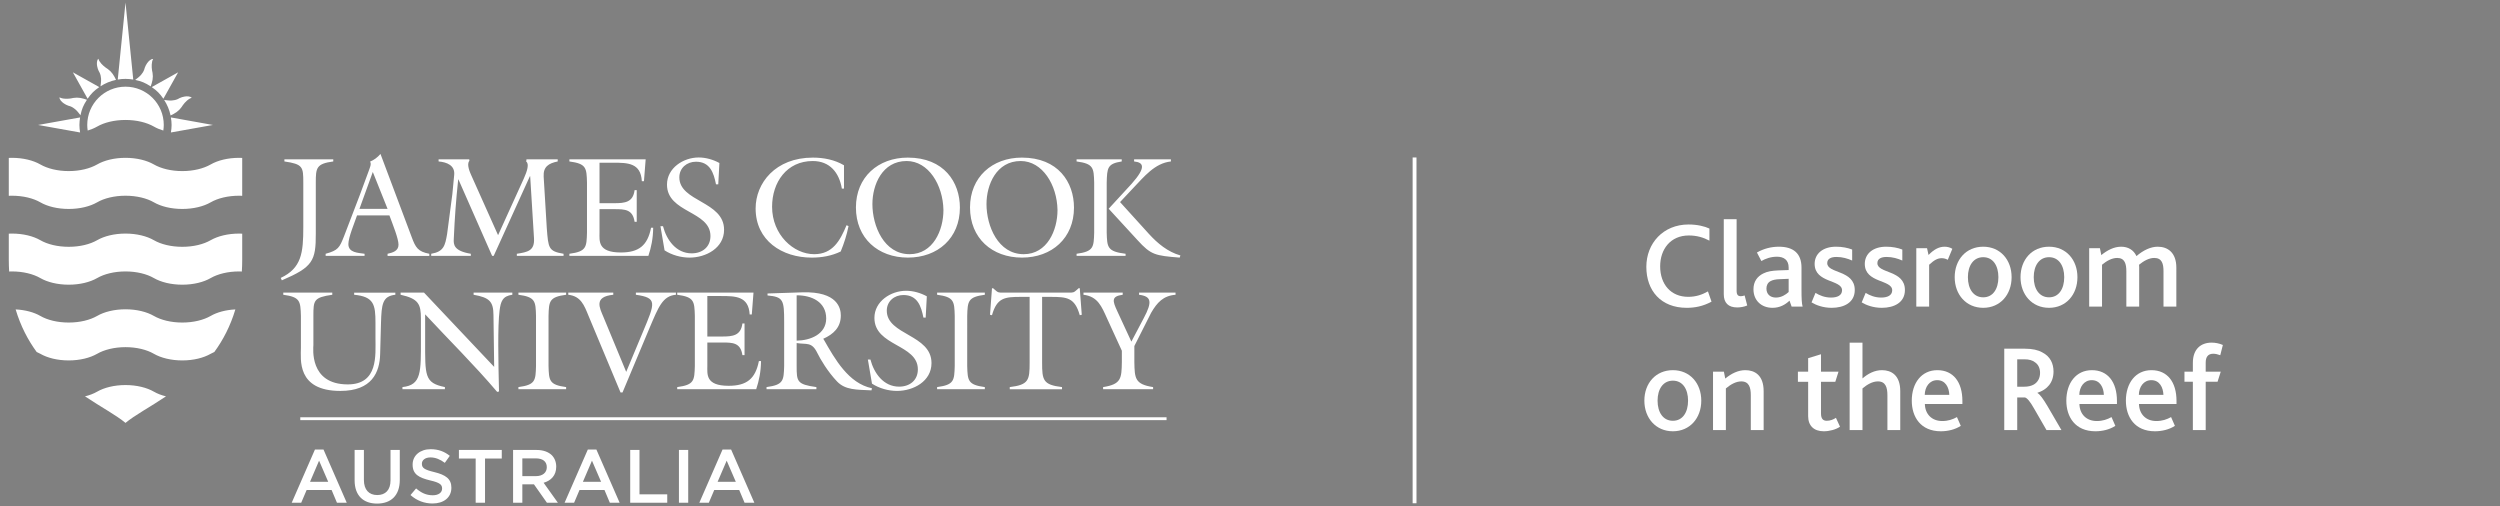 <?xml version="1.0" encoding="UTF-8" standalone="no"?>
<!-- Generator: Gravit.io -->

<svg
   xmlns:dc="http://purl.org/dc/elements/1.1/"
   xmlns:cc="http://creativecommons.org/ns#"
   xmlns:rdf="http://www.w3.org/1999/02/22-rdf-syntax-ns#"
   xmlns:svg="http://www.w3.org/2000/svg"
   xmlns="http://www.w3.org/2000/svg"
   xmlns:sodipodi="http://sodipodi.sourceforge.net/DTD/sodipodi-0.dtd"
   xmlns:inkscape="http://www.inkscape.org/namespaces/inkscape"
   style="isolation:isolate"
   width="864"
   height="174.933"
   id="svg2"
   version="1.1"
   inkscape:version="0.92.1 r15371"
   sodipodi:docname="jcu-CoTR-logo-rev.svg">
  <rect width="100%" height="100%" fill="#808080" stroke="none"/>
  <defs
     id="defs12" />
  <sodipodi:namedview
     pagecolor="#ff7eff"
     bordercolor="#666666"
     borderopacity="1"
     objecttolerance="10"
     gridtolerance="10"
     guidetolerance="10"
     inkscape:pageopacity="0"
     inkscape:pageshadow="2"
     inkscape:window-width="2066"
     inkscape:window-height="1221"
     id="namedview10"
     showgrid="false"
     inkscape:zoom="1.5"
     inkscape:cx="409.30443"
     inkscape:cy="82"
     inkscape:window-x="265"
     inkscape:window-y="63"
     inkscape:window-maximized="0"
     inkscape:current-layer="text4142"
     inkscape:pagecheckerboard="true" />
  <path
     d="m 104.82,63.107 c 0,-5.397 -0.1,-6.381 -6.53,-7.309 v -0.74 h 16.891 V 55.798 c -5.892,0.779 -6.043,2.255 -6.043,7.309 v 17.573 c 0.053,9.525 -1.077,11.637 -11.729,16.203 L 97.017,96.047 C 104.232,92.657 104.82,87.357 104.82,78.526 V 63.107 m 18.575,11.339 c -0.832,2.461 -2.997,7.567 -2.997,9.92 0,2.997 3.387,2.997 5.597,3.337 v 0.736 h -13.451 v -0.736 c 4.371,-1.179 4.807,-2.158 6.332,-5.993 l 5.542,-14.479 2.955,-8 c 0.434,-1.28 1.077,-2.457 0.535,-3.385 1.328,-0.544 2.549,-1.422 3.584,-2.652 l 10.8,28.763 c 1.318,3.587 2.162,5.007 6.083,5.745 v 0.736 h -14.432 v -0.736 c 1.722,-0.389 3.783,-0.935 3.783,-3.136 0,-2.069 -1.869,-6.683 -3.141,-10.121 H 123.394 Z m 5.446,-15.019 -4.615,12.759 h 9.717 z m 43.294,21.847 8.885,-19.541 c 1.231,-2.695 1.915,-5.156 0.832,-5.888 L 181.959,55.056 h 10.787 v 0.738 c -3.134,0.64 -5.049,1.818 -4.855,5.253 l 1.082,17.871 c 0.541,6.819 0.541,7.904 5.792,8.785 v 0.736 H 178.619 v -0.736 c 3.779,-0.587 6.182,-1.033 5.934,-5.349 L 183.23,60.903 h -0.1 l -12.512,27.536 H 170.078 L 158.445,62.032 h -0.096 c -0.789,7.509 -1.18,12.96 -1.525,20.562 -0.096,1.915 -0.049,4.128 5.892,5.109 v 0.736 h -13.69 v -0.736 c 4.363,-0.736 4.804,-2.848 5.493,-6.822 l 1.813,-13.792 0.642,-6.679 c 0.293,-3.239 -2.507,-4.369 -5.399,-4.614 v -0.736 h 10.598 l 0.051,0.539 c -1.079,1.131 0.24,4.078 0.593,4.86 l 9.318,20.817 m 24.644,6.428 c 5.897,-0.784 5.941,-2.258 6.085,-7.311 V 63.107 c -0.143,-5.054 -0.188,-6.53 -6.084,-7.309 v -0.74 h 26.361 l -0.589,7.557 h -0.736 C 221.475,56.288 216.905,56.234 211.949,56.234 H 207.192 V 70.224 h 5.099 c 3.686,0 6.485,-0.293 7.025,-4.512 h 0.736 v 10.944 h -0.736 c -0.642,-4.317 -3.339,-4.373 -7.026,-4.373 h -5.099 V 80.336 c 0,2.893 -0.688,6.921 7.36,6.921 6.19,0 9.23,-2.352 10.453,-8.542 h 0.736 C 225.694,82.448 225.06,85.491 224.078,88.435 h -27.296 v -0.736 m 51.449,-24.001 h -0.786 c -0.786,-3.975 -2.063,-7.808 -6.921,-7.808 -3.147,0 -5.745,2.163 -5.745,5.402 0,8.493 15.461,8.198 15.461,18.117 0,6.329 -6.287,9.621 -11.927,9.621 -2.997,0 -6.14,-0.881 -8.638,-2.507 L 228.252,78.179 h 0.882 c 1.221,4.717 4.515,9.378 9.915,9.378 3.629,0 6.485,-2.16 6.485,-5.989 0,-8.739 -15.022,-7.951 -15.022,-17.773 0,-5.742 5.692,-9.372 10.944,-9.372 2.496,0 5.003,0.732 7.168,1.909 l -0.395,7.365 m 43.453,1.474 H 290.942 C 290.007,59.619 286.769,55.651 280.881,55.651 c -8.988,0 -14.048,7.358 -14.048,15.804 0,9.675 7.418,16.391 14.539,16.391 6.426,0 8.979,-4.707 11.189,-10.005 l 0.693,0.293 c -0.597,2.997 -1.525,5.941 -2.707,8.785 -3.141,1.52 -6.525,2.112 -10.014,2.112 -10.266,0 -19.39,-5.891 -19.39,-16.987 0,-8.736 6.819,-17.573 19.785,-17.573 3.728,0 7.511,0.736 10.754,2.65 V 65.174 m 40.059,6.575 c 0,10.557 -7.653,17.277 -17.963,17.277 -10.357,0 -17.97,-6.72 -17.97,-17.323 0,-10.462 7.659,-17.234 17.922,-17.234 12.565,0 18.012,8.542 18.012,17.28 m -30.24,-1.231 c 0,7.61 4.032,17.328 12.864,17.328 8.096,0 11.686,-8.243 11.686,-15.257 -0.149,-8.698 -5.202,-16.941 -12.72,-16.941 -8.444,0 -11.829,8.243 -11.829,14.869 m 69.665,1.231 c 0,10.557 -7.657,17.277 -17.966,17.277 -10.362,0 -17.966,-6.72 -17.966,-17.323 0,-10.462 7.659,-17.234 17.92,-17.234 12.569,0 18.011,8.542 18.011,17.28 M 340.93,70.518 c 0,7.61 4.023,17.328 12.86,17.328 8.107,0 11.684,-8.243 11.684,-15.257 -0.149,-8.698 -5.205,-16.941 -12.718,-16.941 -8.435,0 -11.824,8.243 -11.824,14.869 m 41.545,9.873 c 0.147,5.056 0.192,6.528 6.525,7.311 v 0.736 H 372.066 v -0.736 c 5.897,-0.784 5.937,-2.255 6.084,-7.311 V 63.107 c -0.149,-5.054 -0.189,-6.53 -6.085,-7.309 v -0.741 h 15.605 v 0.742 c -5.003,0.779 -5.047,2.255 -5.195,7.309 V 80.393 Z M 404.663,55.058 V 55.798 c -5.595,0.587 -9.323,5.346 -12.96,9.127 l -4.614,4.913 9.967,10.989 c 2.994,3.289 6.532,6.229 10.895,7.456 l -0.25,0.747 c -8.538,-0.69 -9.909,-0.933 -14.528,-5.989 l -10.016,-10.901 7.906,-8.59 c 5.152,-5.792 4.171,-7.413 0.882,-7.753 V 55.056 h 12.715 m -268.029,46.077 v 0.736 c -4.467,0.486 -4.766,3.243 -4.96,9.722 l -0.293,10.747 c -0.146,6.342 -2.848,12.766 -13.745,12.766 -15.216,0 -13.643,-10.997 -13.643,-14.923 v -10.995 c -0.151,-5.06 -0.198,-6.53 -6.091,-7.315 v -0.736 h 16.937 v 0.736 c -6.434,0.932 -6.53,1.914 -6.53,7.315 v 10.062 c 0,0.932 -1.571,13.602 11.879,13.602 10.605,0 9.575,-10.112 9.575,-16.11 v -5.148 c 0,-6.236 -0.491,-9.083 -7.365,-9.721 v -0.736 h 14.235 m 34.156,25.67 -0.245,-17.916 c -0.043,-4.672 -1.326,-6.044 -6.869,-7.022 v -0.736 H 177.064 v 0.736 c -3.381,0.439 -4.017,2.304 -4.414,5.495 -0.687,5.397 -0.439,17.231 -0.195,27.932 l -0.631,0.149 c -7.856,-9.276 -16.597,-17.872 -24.896,-26.809 v 9.037 c 0,12.176 -0.288,14.677 6.827,16.101 v 0.74 h -14.67 v -0.74 c 6.622,-0.683 6.379,-5.205 6.379,-16.345 v -7.366 c 0,-4.907 -0.789,-6.823 -7.021,-8.195 v -0.736 h 8.099 l 24.245,25.673 m 18.784,-0.339 c 0.142,5.056 0.203,6.526 6.08,7.311 v 0.74 h -16.486 V 133.776 c 5.888,-0.785 5.941,-2.255 6.08,-7.311 v -17.28 c -0.139,-5.061 -0.192,-6.531 -6.08,-7.317 v -0.736 h 16.486 v 0.736 c -5.877,0.786 -5.938,2.256 -6.08,7.317 z m 44.026,-25.332 v 0.736 c -4.613,0.395 -6.032,4.267 -9.077,11.388 l -9.381,22.385 h -0.679 l -11.091,-26.551 c -1.474,-3.59 -2.605,-6.736 -6.972,-7.221 v -0.736 h 15.554 v 0.736 c -6.919,0.683 -4.661,4.613 -3.389,7.705 l 7.854,18.949 5.803,-13.888 c 4.215,-10.067 5.001,-11.687 -2.462,-12.766 v -0.736 h 13.841 m 0.448,32.643 c 5.894,-0.785 5.941,-2.255 6.091,-7.311 v -17.28 c -0.149,-5.061 -0.196,-6.531 -6.091,-7.317 v -0.736 h 26.361 l -0.589,7.555 h -0.734 c -0.349,-6.333 -4.913,-6.379 -9.869,-6.379 H 244.456 v 13.993 h 5.105 c 3.676,0 6.475,-0.293 7.019,-4.519 h 0.736 V 122.736 h -0.736 c -0.64,-4.322 -3.343,-4.368 -7.019,-4.368 H 244.456 v 8.046 c 0,2.894 -0.689,6.917 7.36,6.917 6.187,0 9.237,-2.352 10.453,-8.539 h 0.74 c -0.047,3.73 -0.689,6.775 -1.668,9.724 h -27.296 V 133.776 m 36.959,-22.535 c 0,-7.507 -0.25,-8.638 -5.747,-9.129 v -0.685 L 277.24,101.033 c 12.367,-0.39 13.347,5.645 13.347,8.004 0,4.119 -2.551,6.475 -6.087,8.053 l 0.243,0.341 c 3.787,6.624 8.493,15.069 16.597,16.745 l -0.149,0.731 c -5.21,-0.249 -9.035,-0.096 -11.877,-3.04 -3.237,-3.387 -5.792,-7.708 -6.82,-9.824 -1.968,-4.075 -3.738,-2.893 -7.172,-3.485 v 7.907 c 0,5.401 0.096,6.379 6.825,7.311 v 0.74 h -17.232 V 133.776 c 5.893,-0.785 5.938,-2.255 6.091,-7.311 z m 4.316,6.485 c 4.715,-0.051 10.213,-2.214 10.213,-7.661 0,-5.744 -5.056,-8.048 -10.212,-8 v 15.662 m 44.595,-7.955 h -0.782 c -0.785,-3.979 -2.062,-7.808 -6.921,-7.808 -3.147,0 -5.739,2.16 -5.739,5.401 -0.002,8.491 15.452,8.197 15.452,18.116 0,6.33 -6.283,9.621 -11.923,9.621 -2.997,0 -6.139,-0.881 -8.645,-2.511 l -1.421,-8.336 h 0.882 c 1.231,4.711 4.515,9.373 9.92,9.373 3.632,0 6.475,-2.155 6.475,-5.981 0,-8.743 -15.015,-7.957 -15.015,-17.779 0,-5.745 5.69,-9.374 10.939,-9.374 2.507,0 5.009,0.734 7.173,1.915 l -0.395,7.36 m 14.352,16.697 c 0.149,5.056 0.203,6.526 6.091,7.311 v 0.74 H 323.864 V 133.776 c 5.894,-0.785 5.947,-2.255 6.091,-7.311 l 0.002,-17.28 c -0.146,-5.061 -0.197,-6.531 -6.093,-7.317 v -0.736 h 16.495 v 0.736 c -5.888,0.786 -5.941,2.256 -6.091,7.317 z M 372.779,99.613 h 0.386 l 0.693,9.177 -0.693,0.147 c -1.717,-6.091 -4.413,-6.334 -10.057,-6.334 h -2.955 v 22.688 c 0,6.08 0.299,7.701 6.88,8.485 v 0.745 H 348.968 V 133.776 c 6.574,-0.785 6.873,-2.406 6.873,-8.486 v -22.688 h -2.941 c -5.651,0 -8.352,0.245 -10.069,6.336 l -0.683,-0.149 0.683,-9.173 0.395,-0.002 0.491,0.441 c 1.227,1.131 1.429,1.079 3.04,1.079 h 22.494 c 1.616,0 1.809,0.051 3.04,-1.079 l 0.491,-0.441 m 33.485,1.52 v 0.736 c -4.274,0.343 -6.379,2.699 -8.439,6.235 l -5.795,11.483 v 5.557 c 0.1,5.639 0.196,7.651 6.479,8.633 v 0.74 h -17.28 v -0.74 c 6.283,-0.981 6.387,-2.993 6.479,-8.634 v -3.932 L 382.605,110.064 c -1.867,-4.123 -3.195,-7.607 -8.155,-8.195 v -0.736 H 388.008 v 0.736 c -4.032,0.542 -3.488,2.157 -1.913,5.598 l 4.907,10.598 4.267,-8.096 c 3.044,-5.693 2.651,-7.557 -1.613,-8.099 v -0.736 h 12.61 M 103.778,145.2 h 299.381 v -1.001 H 103.778 v 1.003 z m 5.061,10.167 h 2.969 l 8.03,18.384 h -3.383 l -1.852,-4.409 h -8.629 l -1.877,4.409 h -3.285 L 108.84,155.369 Z m 4.587,11.136 -3.154,-7.299 -3.125,7.299 h 6.278 m 9.13,-0.499 V 155.504 h 3.211 v 10.368 c 0,3.389 1.739,5.216 4.606,5.216 2.843,0 4.59,-1.722 4.59,-5.084 V 155.504 h 3.203 v 10.343 c 0,5.451 -3.078,8.19 -7.851,8.19 -4.736,0 -7.76,-2.738 -7.76,-8.032 m 19.314,5.083 1.933,-2.287 c 1.742,1.498 3.488,2.365 5.76,2.365 1.973,0 3.227,-0.911 3.227,-2.3 v -0.045 c 0,-1.301 -0.725,-2.012 -4.117,-2.788 C 144.787,165.094 142.6,163.946 142.6,160.582 v -0.051 c 0,-3.127 2.603,-5.291 6.233,-5.291 2.653,0 4.763,0.811 6.619,2.298 l -1.723,2.421 c -1.643,-1.227 -3.285,-1.877 -4.955,-1.877 -1.877,0 -2.97,0.964 -2.97,2.165 v 0.043 c 0,1.412 0.832,2.041 4.325,2.874 3.854,0.943 5.867,2.322 5.867,5.344 v 0.053 c 0,3.413 -2.688,5.444 -6.517,5.444 -2.789,0 -5.423,-0.964 -7.612,-2.916 m 22.524,-12.62 h -5.792 V 155.504 h 14.812 v 2.965 h -5.788 v 15.282 h -3.232 z m 12.928,-2.965 h 8.132 c 2.293,0 4.096,0.681 5.265,1.818 0.966,0.999 1.513,2.352 1.513,3.936 v 0.053 c 0,2.995 -1.797,4.802 -4.355,5.532 l 4.937,6.909 h -3.79 l -4.48,-6.362 h -4.021 v 6.362 h -3.2 z m 7.897,9.045 c 2.293,0 3.755,-1.205 3.755,-3.056 V 161.44 c 0,-1.955 -1.411,-3.022 -3.776,-3.022 H 180.52 v 6.133 h 4.697 m 17.934,-9.184 h 2.965 l 8.034,18.384 h -3.389 l -1.853,-4.409 h -8.626 l -1.873,4.409 h -3.289 l 8.029,-18.383 z m 4.583,11.136 -3.15,-7.299 -3.129,7.299 h 6.279 m 10.064,-10.999 h 3.211 v 15.326 h 9.589 v 2.923 h -12.8 z m 16.843,18.247 h 3.206 V 155.504 h -3.207 v 18.247 z m 15.066,-18.384 h 2.971 l 8.027,18.384 h -3.383 l -1.853,-4.409 h -8.625 l -1.877,4.409 h -3.285 l 8.026,-18.383 z m 4.587,11.136 -3.153,-7.299 -3.13,7.299 z M 72.81,83.008 c -2.443,1.415 -5.933,2.289 -9.813,2.289 -3.881,0 -7.366,-0.873 -9.813,-2.283 -2.437,-1.408 -5.936,-2.289 -9.813,-2.289 -3.87,0 -7.373,0.881 -9.803,2.288 -2.453,1.41 -5.939,2.283 -9.82,2.283 -3.879,0 -7.371,-0.873 -9.809,-2.283 -2.448,-1.408 -5.933,-2.289 -9.818,-2.289 -0.361,0 -0.722,0.011 -1.084,0.029 V 89.837 c 0,1.374 0.051,2.701 0.126,4 0.316,-0.011 0.638,-0.027 0.958,-0.027 3.885,0 7.371,0.883 9.819,2.293 2.441,1.408 5.931,2.286 9.81,2.286 3.881,0 7.366,-0.878 9.819,-2.286 2.432,-1.41 5.934,-2.293 9.805,-2.293 3.876,0 7.375,0.883 9.811,2.293 2.448,1.408 5.934,2.286 9.813,2.286 3.883,0 7.371,-0.878 9.813,-2.289 2.447,-1.408 5.936,-2.289 9.813,-2.289 0.326,0 0.64,0.017 0.956,0.027 0.08,-1.298 0.128,-2.624 0.128,-4 v -9.082 c -0.354,-0.016 -0.711,-0.028 -1.085,-0.028 -3.875,0 -7.364,0.881 -9.81,2.283 M 62.997,111.472 c -3.876,0 -7.371,-0.877 -9.813,-2.285 -2.437,-1.41 -5.936,-2.293 -9.813,-2.293 -3.87,0 -7.369,0.883 -9.803,2.293 -2.453,1.408 -5.939,2.286 -9.82,2.286 -3.879,0.004 -7.371,-0.877 -9.809,-2.285 -2.176,-1.255 -5.173,-2.086 -8.533,-2.251 1.717,5.754 4.263,10.592 7.266,14.711 0.446,0.197 0.875,0.399 1.269,0.626 2.438,1.408 5.929,2.293 9.808,2.289 3.881,0 7.366,-0.882 9.819,-2.289 2.435,-1.408 5.934,-2.298 9.805,-2.298 3.876,0 7.375,0.882 9.811,2.298 2.445,1.408 5.938,2.289 9.813,2.289 3.883,0 7.371,-0.882 9.813,-2.289 0.401,-0.227 0.826,-0.429 1.269,-0.631 3.004,-4.114 5.545,-8.953 7.266,-14.705 -3.369,0.162 -6.363,0.992 -8.533,2.249 -2.445,1.408 -5.934,2.286 -9.813,2.286 M 53.182,135.36 c -2.435,-1.403 -5.935,-2.285 -9.81,-2.285 -3.872,0 -7.371,0.882 -9.805,2.285 -1.182,0.679 -2.601,1.23 -4.192,1.621 5.632,3.763 10.831,6.526 13.996,9.173 3.172,-2.647 8.37,-5.41 13.998,-9.173 -1.587,-0.39 -3.008,-0.941 -4.187,-1.621 M 72.81,56.837 c -2.443,1.405 -5.933,2.291 -9.813,2.291 -3.881,0 -7.366,-0.885 -9.813,-2.293 -2.437,-1.404 -5.936,-2.287 -9.813,-2.287 -3.87,0 -7.373,0.883 -9.803,2.288 -2.453,1.405 -5.939,2.291 -9.82,2.291 -3.879,0 -7.371,-0.885 -9.809,-2.293 C 11.491,55.43 8.006,54.547 4.121,54.547 c -0.361,0 -0.722,0.013 -1.084,0.03 v 13.088 C 3.4,67.654 3.761,67.641 4.121,67.641 c 3.885,0 7.371,0.875 9.819,2.283 2.441,1.412 5.931,2.289 9.81,2.289 3.881,0 7.366,-0.877 9.819,-2.289 2.432,-1.408 5.934,-2.283 9.805,-2.283 3.876,0 7.375,0.875 9.811,2.283 2.448,1.412 5.934,2.289 9.813,2.289 3.883,0 7.371,-0.877 9.813,-2.289 2.447,-1.408 5.936,-2.283 9.813,-2.283 0.373,0 0.73,0.013 1.083,0.028 V 54.578 c -0.423,-0.022 -0.661,-0.029 -1.084,-0.03 -3.875,0 -7.364,0.883 -9.81,2.288 M 43.372,29.957 c -7.302,0 -13.221,5.922 -13.221,13.227 0,0.656 0.064,1.301 0.157,1.935 1.214,-0.368 2.315,-0.83 3.259,-1.371 2.432,-1.404 5.934,-2.288 9.805,-2.288 3.876,0 7.375,0.885 9.811,2.286 C 54.126,44.288 55.227,44.749 56.442,45.12 56.533,44.483 56.597,43.843 56.597,43.182 56.597,35.878 50.679,29.955 43.37,29.955 Z M 25.351,33.846 c -0.259,0.043 -0.523,0.111 -0.789,0.16 -0.589,0.093 -0.927,0.12 -1.523,0.12 -0.198,0 -0.31,-0.003 -0.508,-0.013 -0.685,-0.017 -1.497,-0.183 -1.952,-0.48 -0.114,0.693 0.733,1.598 1.456,2.084 0.497,0.339 1.018,0.627 1.568,0.811 0.213,0.075 0.437,0.112 0.651,0.192 0.658,0.235 1.315,0.659 1.824,1.115 0.672,0.587 1.22,1.337 1.733,1.998 0.474,-2.211 0.994,-3.455 2.234,-5.346 -0.699,-0.245 -1.454,-0.514 -2.272,-0.64 -0.935,-0.139 -1.487,-0.139 -2.421,0 z m 48.233,9.342 -14.522,-2.603 c 0.147,0.847 0.24,1.717 0.24,2.603 0,0.882 -0.094,1.743 -0.241,2.595 l 14.522,-2.595 z M 27.674,40.586 l -14.509,2.603 14.513,2.595 c -0.133,-0.853 -0.231,-1.713 -0.231,-2.595 0,-0.885 0.098,-1.756 0.228,-2.603 z m 35.049,-3.538 c 0.16,-0.224 0.288,-0.459 0.454,-0.672 C 63.576,35.789 64.034,35.314 64.518,34.861 65.019,34.395 65.713,33.929 66.254,33.815 c -0.412,-0.559 -1.659,-0.61 -2.515,-0.437 -0.589,0.111 -1.141,0.267 -1.68,0.529 -0.209,0.1 -0.386,0.229 -0.597,0.327 -0.629,0.295 -1.39,0.461 -2.082,0.498 -0.881,0.062 -1.806,-0.081 -2.635,-0.189 H 56.734 c 1.045,1.607 1.806,3.413 2.217,5.357 0.672,-0.317 1.387,-0.659 2.059,-1.148 0.759,-0.561 1.149,-0.95 1.713,-1.707 z M 34.314,30.099 l -9.126,-5.106 5.09,9.131 c 1.273,-1.824 2.208,-2.757 4.035,-4.025 z m 22.153,4.025 5.094,-9.131 -9.125,5.106 c 1.827,1.267 2.762,2.2 4.032,4.025 z M 46.053,27.502 43.371,0.896 40.694,27.501 c 1.034,-0.179 1.628,-0.232 2.677,-0.24 0.912,0 1.803,0.096 2.681,0.24 z M 34.095,24.498 c 0.101,0.203 0.231,0.391 0.324,0.597 0.303,0.636 0.476,1.389 0.51,2.071 0.049,0.896 -0.085,1.821 -0.194,2.64 v 0.021 c 1.604,-1.047 3.42,-1.815 5.36,-2.224 -0.32,-0.674 -0.656,-1.393 -1.15,-2.059 -0.558,-0.756 -0.948,-1.145 -1.707,-1.699 -0.221,-0.166 -0.452,-0.299 -0.675,-0.453 -0.585,-0.412 -1.06,-0.873 -1.517,-1.348 -0.466,-0.512 -0.925,-1.198 -1.038,-1.739 -0.562,0.413 -0.608,1.653 -0.441,2.514 0.117,0.594 0.269,1.149 0.529,1.679 z m 18.622,3.087 c 0.139,-0.936 0.139,-1.489 0,-2.425 C 52.68,24.899 52.595,24.642 52.553,24.371 52.436,23.671 52.414,23.021 52.436,22.345 c 0.03,-0.683 0.186,-1.504 0.493,-1.961 -0.685,-0.107 -1.597,0.74 -2.087,1.465 -0.339,0.503 -0.621,1.013 -0.811,1.573 -0.075,0.205 -0.117,0.434 -0.192,0.64 -0.235,0.661 -0.661,1.317 -1.109,1.835 -0.597,0.657 -1.335,1.216 -2.007,1.717 l -0.004,0.004 c 2.213,0.48 3.458,1 5.355,2.238 0.245,-0.7 0.507,-1.457 0.645,-2.27 m 436.154,26.837 V 173.925"
     stroke="rgba(0,0,0,0)"
     id="path4"
     style="fill:#ffffff;fill-opacity:1;fill-rule:evenodd;stroke-width:1.067;stroke-linecap:butt;stroke-linejoin:miter"
     inkscape:connector-curvature="0" />
  <path
     style="stroke:#ffffff;stroke-width:1.333;stroke-linecap:butt;stroke-linejoin:miter;stroke-opacity:1"
     d="M 488.871,54.423 V 173.925"
     id="line6" />
  <g
     aria-label="Classroom
on the Reef"
     style="font-style:normal;font-variant:normal;font-weight:normal;font-stretch:normal;font-size:12.8px;line-height:0%;font-family:Bliss;-inkscape-font-specification:'Bliss, Normal';text-align:start;letter-spacing:0px;word-spacing:0px;writing-mode:lr-tb;text-anchor:start;fill:#ffffff;fill-opacity:1;stroke:none;stroke-width:1.067px;stroke-linecap:butt;stroke-linejoin:miter;stroke-opacity:1"
     id="text4142">
    <path
       d="m 590.265,100.708 c -1.963,1.109 -4.096,1.877 -6.827,1.877 -5.973,0 -9.685,-4.309 -9.685,-10.539 0,-5.888 3.541,-10.667 9.899,-10.667 2.773,0 5.035,0.683 7.125,1.792 v -4.181 c -1.621,-0.768 -4.181,-1.408 -7.211,-1.408 -8.789,0 -14.592,6.528 -14.592,14.635 0,8.235 5.035,14.165 13.952,14.165 2.731,0 5.632,-0.512 8.576,-2.133 z"
       style="font-style:normal;font-variant:normal;font-weight:500;font-stretch:normal;font-size:42.667px;line-height:100%;font-family:'Bliss 2';-inkscape-font-specification:'Bliss 2, Medium';text-align:start;writing-mode:lr-tb;text-anchor:start;fill:#ffffff;fill-opacity:1;stroke-width:1.067px"
       id="path827" />
    <path
       d="m 595.736,101.689 c 0,2.944 1.536,4.565 4.651,4.565 1.067,0 2.389,-0.213 3.456,-0.683 l -0.896,-3.456 c -0.384,0.128 -0.981,0.256 -1.28,0.256 -0.981,0 -1.493,-0.427 -1.493,-1.92 V 75.748 h -4.437 z"
       style="font-style:normal;font-variant:normal;font-weight:500;font-stretch:normal;font-size:42.667px;line-height:100%;font-family:'Bliss 2';-inkscape-font-specification:'Bliss 2, Medium';text-align:start;writing-mode:lr-tb;text-anchor:start;fill:#ffffff;fill-opacity:1;stroke-width:1.067px"
       id="path829" />
    <path
       d="m 619.183,105.956 h 3.797 c -0.299,-1.067 -0.384,-2.816 -0.384,-5.717 v -7.765 c 0,-4.907 -2.816,-7.211 -7.808,-7.211 -2.645,0 -5.205,0.64 -7.595,2.005 l 1.536,2.944 c 1.408,-0.811 3.243,-1.493 5.376,-1.493 2.389,0 4.053,1.109 4.053,3.755 v 0.853 l -3.627,0.128 c -2.048,0.085 -3.755,0.341 -5.163,1.067 -2.048,1.024 -3.371,2.773 -3.371,5.461 0,3.883 2.773,6.4 6.571,6.4 2.517,0 4.395,-1.067 5.888,-2.475 z m -1.024,-9.6 v 4.565 c -0.811,0.725 -2.347,1.92 -4.395,1.92 -2.005,0 -3.285,-1.195 -3.285,-3.115 0,-1.152 0.469,-2.048 1.408,-2.56 0.768,-0.427 1.792,-0.64 3.243,-0.683 z"
       style="font-style:normal;font-variant:normal;font-weight:500;font-stretch:normal;font-size:42.667px;line-height:100%;font-family:'Bliss 2';-inkscape-font-specification:'Bliss 2, Medium';text-align:start;writing-mode:lr-tb;text-anchor:start;fill:#ffffff;fill-opacity:1;stroke-width:1.067px"
       id="path831" />
    <path
       d="m 626.07,104.505 c 1.536,0.939 3.968,1.877 6.955,1.877 4.267,0 7.979,-1.835 7.979,-6.144 0,-6.997 -9.515,-5.632 -9.515,-9.301 0,-1.579 1.408,-2.133 3.2,-2.133 2.091,0 3.84,0.555 5.419,1.237 v -3.797 c -1.536,-0.597 -3.456,-0.981 -5.589,-0.981 -4.651,0 -7.381,2.517 -7.381,5.931 0,6.699 9.472,5.376 9.472,9.131 0,1.792 -1.664,2.517 -3.797,2.517 -2.133,0 -3.968,-0.725 -5.376,-1.621 z"
       style="font-style:normal;font-variant:normal;font-weight:500;font-stretch:normal;font-size:42.667px;line-height:100%;font-family:'Bliss 2';-inkscape-font-specification:'Bliss 2, Medium';text-align:start;writing-mode:lr-tb;text-anchor:start;fill:#ffffff;fill-opacity:1;stroke-width:1.067px"
       id="path833" />
    <path
       d="m 643.404,104.505 c 1.536,0.939 3.968,1.877 6.955,1.877 4.267,0 7.979,-1.835 7.979,-6.144 0,-6.997 -9.515,-5.632 -9.515,-9.301 0,-1.579 1.408,-2.133 3.2,-2.133 2.091,0 3.84,0.555 5.419,1.237 v -3.797 c -1.536,-0.597 -3.456,-0.981 -5.589,-0.981 -4.651,0 -7.381,2.517 -7.381,5.931 0,6.699 9.472,5.376 9.472,9.131 0,1.792 -1.664,2.517 -3.797,2.517 -2.133,0 -3.968,-0.725 -5.376,-1.621 z"
       style="font-style:normal;font-variant:normal;font-weight:500;font-stretch:normal;font-size:42.667px;line-height:100%;font-family:'Bliss 2';-inkscape-font-specification:'Bliss 2, Medium';text-align:start;writing-mode:lr-tb;text-anchor:start;fill:#ffffff;fill-opacity:1;stroke-width:1.067px"
       id="path835" />
    <path
       d="m 662.273,105.956 h 4.437 V 91.492 c 1.749,-1.621 2.944,-2.261 4.309,-2.261 0.64,0 1.365,0.128 2.133,0.555 l 1.579,-3.797 c -0.725,-0.469 -1.749,-0.725 -2.645,-0.725 -1.92,0 -3.627,0.853 -5.589,2.859 l -0.512,-2.347 h -3.712 z"
       style="font-style:normal;font-variant:normal;font-weight:500;font-stretch:normal;font-size:42.667px;line-height:100%;font-family:'Bliss 2';-inkscape-font-specification:'Bliss 2, Medium';text-align:start;writing-mode:lr-tb;text-anchor:start;fill:#ffffff;fill-opacity:1;stroke-width:1.067px"
       id="path837" />
    <path
       d="m 685.398,106.382 c 5.888,0 9.813,-4.565 9.813,-10.581 0,-6.016 -3.925,-10.539 -9.813,-10.539 -5.931,0 -9.856,4.523 -9.856,10.539 0,6.016 3.968,10.581 9.856,10.581 z m 0,-3.627 c -3.371,0 -5.291,-2.901 -5.291,-6.955 0,-4.011 1.92,-6.912 5.291,-6.912 3.371,0 5.248,2.901 5.248,6.912 0,4.053 -1.877,6.955 -5.248,6.955 z"
       style="font-style:normal;font-variant:normal;font-weight:500;font-stretch:normal;font-size:42.667px;line-height:100%;font-family:'Bliss 2';-inkscape-font-specification:'Bliss 2, Medium';text-align:start;writing-mode:lr-tb;text-anchor:start;fill:#ffffff;fill-opacity:1;stroke-width:1.067px"
       id="path839" />
    <path
       d="m 708.148,106.382 c 5.888,0 9.813,-4.565 9.813,-10.581 0,-6.016 -3.925,-10.539 -9.813,-10.539 -5.931,0 -9.856,4.523 -9.856,10.539 0,6.016 3.968,10.581 9.856,10.581 z m 0,-3.627 c -3.371,0 -5.291,-2.901 -5.291,-6.955 0,-4.011 1.92,-6.912 5.291,-6.912 3.371,0 5.248,2.901 5.248,6.912 0,4.053 -1.877,6.955 -5.248,6.955 z"
       style="font-style:normal;font-variant:normal;font-weight:500;font-stretch:normal;font-size:42.667px;line-height:100%;font-family:'Bliss 2';-inkscape-font-specification:'Bliss 2, Medium';text-align:start;writing-mode:lr-tb;text-anchor:start;fill:#ffffff;fill-opacity:1;stroke-width:1.067px"
       id="path841" />
    <path
       d="m 722.023,105.956 h 4.437 V 91.492 c 1.579,-1.323 3.413,-2.347 5.248,-2.347 2.645,0 3.157,2.091 3.157,4.651 v 12.16 h 4.437 V 92.43 c 0,-0.341 0,-0.683 -0.043,-0.939 1.621,-1.323 3.456,-2.347 5.248,-2.347 2.688,0 3.2,2.048 3.2,4.608 v 12.203 h 4.437 V 92.516 c 0,-5.248 -2.987,-7.253 -6.443,-7.253 -2.347,0 -4.907,1.152 -7.339,3.243 -0.981,-2.133 -2.901,-3.243 -5.291,-3.243 -2.517,0 -4.821,1.237 -6.869,2.901 l -0.469,-2.389 h -3.712 z"
       style="font-style:normal;font-variant:normal;font-weight:500;font-stretch:normal;font-size:42.667px;line-height:100%;font-family:'Bliss 2';-inkscape-font-specification:'Bliss 2, Medium';text-align:start;writing-mode:lr-tb;text-anchor:start;fill:#ffffff;fill-opacity:1;stroke-width:1.067px"
       id="path843" />
    <path
       d="m 578.148,149.049 c 5.888,0 9.813,-4.565 9.813,-10.581 0,-6.016 -3.925,-10.539 -9.813,-10.539 -5.931,0 -9.856,4.523 -9.856,10.539 0,6.016 3.968,10.581 9.856,10.581 z m 0,-3.627 c -3.371,0 -5.291,-2.901 -5.291,-6.955 0,-4.011 1.92,-6.912 5.291,-6.912 3.371,0 5.248,2.901 5.248,6.912 0,4.053 -1.877,6.955 -5.248,6.955 z"
       style="font-style:normal;font-variant:normal;font-weight:500;font-stretch:normal;font-size:42.667px;line-height:100%;font-family:'Bliss 2';-inkscape-font-specification:'Bliss 2, Medium';text-align:start;writing-mode:lr-tb;text-anchor:start;fill:#ffffff;fill-opacity:1;stroke-width:1.067px"
       id="path845" />
    <path
       d="m 592.023,148.622 h 4.437 v -14.379 c 1.621,-1.365 3.456,-2.432 5.333,-2.432 2.688,0 3.285,2.133 3.285,4.779 v 12.032 h 4.437 v -13.44 c 0,-5.547 -3.115,-7.253 -6.315,-7.253 -2.517,0 -4.821,1.152 -6.955,2.901 l -0.469,-2.389 h -3.755 z"
       style="font-style:normal;font-variant:normal;font-weight:500;font-stretch:normal;font-size:42.667px;line-height:100%;font-family:'Bliss 2';-inkscape-font-specification:'Bliss 2, Medium';text-align:start;writing-mode:lr-tb;text-anchor:start;fill:#ffffff;fill-opacity:1;stroke-width:1.067px"
       id="path847" />
    <path
       d="m 630.274,149.049 c 2.005,0 4.224,-0.597 5.632,-1.579 l -1.408,-3.072 c -0.811,0.555 -1.92,1.024 -3.157,1.024 -1.323,0 -2.005,-0.725 -2.005,-2.56 v -10.923 h 4.949 l 1.109,-3.499 h -6.059 v -6.016 l -4.437,1.365 v 4.651 h -3.541 v 3.499 h 3.541 v 11.904 c 0,3.285 2.005,5.205 5.376,5.205 z"
       style="font-style:normal;font-variant:normal;font-weight:500;font-stretch:normal;font-size:42.667px;line-height:100%;font-family:'Bliss 2';-inkscape-font-specification:'Bliss 2, Medium';text-align:start;writing-mode:lr-tb;text-anchor:start;fill:#ffffff;fill-opacity:1;stroke-width:1.067px"
       id="path849" />
    <path
       d="m 639.236,148.622 h 4.437 v -14.379 c 1.621,-1.365 3.456,-2.432 5.333,-2.432 2.688,0 3.285,2.133 3.285,4.779 v 12.032 h 4.437 v -13.44 c 0,-5.547 -3.115,-7.253 -6.315,-7.253 -2.56,0 -4.821,1.195 -6.741,2.859 v -12.373 h -4.437 z"
       style="font-style:normal;font-variant:normal;font-weight:500;font-stretch:normal;font-size:42.667px;line-height:100%;font-family:'Bliss 2';-inkscape-font-specification:'Bliss 2, Medium';text-align:start;writing-mode:lr-tb;text-anchor:start;fill:#ffffff;fill-opacity:1;stroke-width:1.067px"
       id="path851" />
    <path
       d="m 670.778,149.049 c 2.389,0 4.907,-0.597 6.869,-1.877 l -1.323,-3.029 c -1.451,0.811 -3.072,1.365 -5.077,1.365 -3.669,0 -5.931,-2.432 -6.016,-5.888 h 12.971 v -1.067 c 0,-6.528 -3.157,-10.624 -8.661,-10.624 -5.461,0 -8.832,4.437 -8.832,10.539 0,5.589 3.029,10.581 10.069,10.581 z m -5.589,-12.587 c 0.043,-2.731 1.621,-5.077 4.309,-5.077 2.859,0 4.096,2.517 4.181,5.077 z"
       style="font-style:normal;font-variant:normal;font-weight:500;font-stretch:normal;font-size:42.667px;line-height:100%;font-family:'Bliss 2';-inkscape-font-specification:'Bliss 2, Medium';text-align:start;writing-mode:lr-tb;text-anchor:start;fill:#ffffff;fill-opacity:1;stroke-width:1.067px"
       id="path853" />
    <path
       d="m 692.671,148.622 h 4.48 v -11.264 h 2.645 c 0.768,0.171 1.792,1.365 3.157,3.797 l 4.309,7.467 h 5.163 l -4.821,-8.277 c -1.493,-2.517 -2.603,-4.053 -3.456,-4.523 v -0.085 c 3.371,-1.067 5.547,-3.541 5.547,-7.339 0,-2.731 -1.109,-5.205 -3.883,-6.613 -1.451,-0.811 -3.371,-1.28 -6.101,-1.28 h -7.04 z m 4.48,-14.976 v -9.472 h 2.432 c 1.749,0 2.859,0.384 3.627,0.981 1.237,0.768 1.835,2.133 1.835,3.712 0,1.877 -0.853,3.243 -2.133,4.011 -0.939,0.512 -1.963,0.768 -3.371,0.768 z"
       style="font-style:normal;font-variant:normal;font-weight:500;font-stretch:normal;font-size:42.667px;line-height:100%;font-family:'Bliss 2';-inkscape-font-specification:'Bliss 2, Medium';text-align:start;writing-mode:lr-tb;text-anchor:start;fill:#ffffff;fill-opacity:1;stroke-width:1.067px"
       id="path855" />
    <path
       d="m 724.194,149.049 c 2.389,0 4.907,-0.597 6.869,-1.877 l -1.323,-3.029 c -1.451,0.811 -3.072,1.365 -5.077,1.365 -3.669,0 -5.931,-2.432 -6.016,-5.888 h 12.971 v -1.067 c 0,-6.528 -3.157,-10.624 -8.661,-10.624 -5.461,0 -8.832,4.437 -8.832,10.539 0,5.589 3.029,10.581 10.069,10.581 z m -5.589,-12.587 c 0.043,-2.731 1.621,-5.077 4.309,-5.077 2.859,0 4.096,2.517 4.181,5.077 z"
       style="font-style:normal;font-variant:normal;font-weight:500;font-stretch:normal;font-size:42.667px;line-height:100%;font-family:'Bliss 2';-inkscape-font-specification:'Bliss 2, Medium';text-align:start;writing-mode:lr-tb;text-anchor:start;fill:#ffffff;fill-opacity:1;stroke-width:1.067px"
       id="path857" />
    <path
       d="m 744.778,149.049 c 2.389,0 4.907,-0.597 6.869,-1.877 l -1.323,-3.029 c -1.451,0.811 -3.072,1.365 -5.077,1.365 -3.669,0 -5.931,-2.432 -6.016,-5.888 h 12.971 v -1.067 c 0,-6.528 -3.157,-10.624 -8.661,-10.624 -5.461,0 -8.832,4.437 -8.832,10.539 0,5.589 3.029,10.581 10.069,10.581 z m -5.589,-12.587 c 0.043,-2.731 1.621,-5.077 4.309,-5.077 2.859,0 4.096,2.517 4.181,5.077 z"
       style="font-style:normal;font-variant:normal;font-weight:500;font-stretch:normal;font-size:42.667px;line-height:100%;font-family:'Bliss 2';-inkscape-font-specification:'Bliss 2, Medium';text-align:start;writing-mode:lr-tb;text-anchor:start;fill:#ffffff;fill-opacity:1;stroke-width:1.067px"
       id="path859" />
    <path
       d="m 757.852,148.622 h 4.437 v -16.683 h 4.096 l 1.109,-3.499 h -5.205 v -3.115 c 0,-1.963 0.811,-3.072 2.603,-3.072 0.811,0 1.621,0.213 2.432,0.512 l 0.896,-3.541 c -1.237,-0.555 -2.645,-0.811 -3.883,-0.811 -3.669,0 -6.485,2.176 -6.485,6.997 v 3.029 h -2.901 v 3.499 h 2.901 z"
       style="font-style:normal;font-variant:normal;font-weight:500;font-stretch:normal;font-size:42.667px;line-height:100%;font-family:'Bliss 2';-inkscape-font-specification:'Bliss 2, Medium';text-align:start;writing-mode:lr-tb;text-anchor:start;fill:#ffffff;fill-opacity:1;stroke-width:1.067px"
       id="path861" />
  </g>
</svg>
